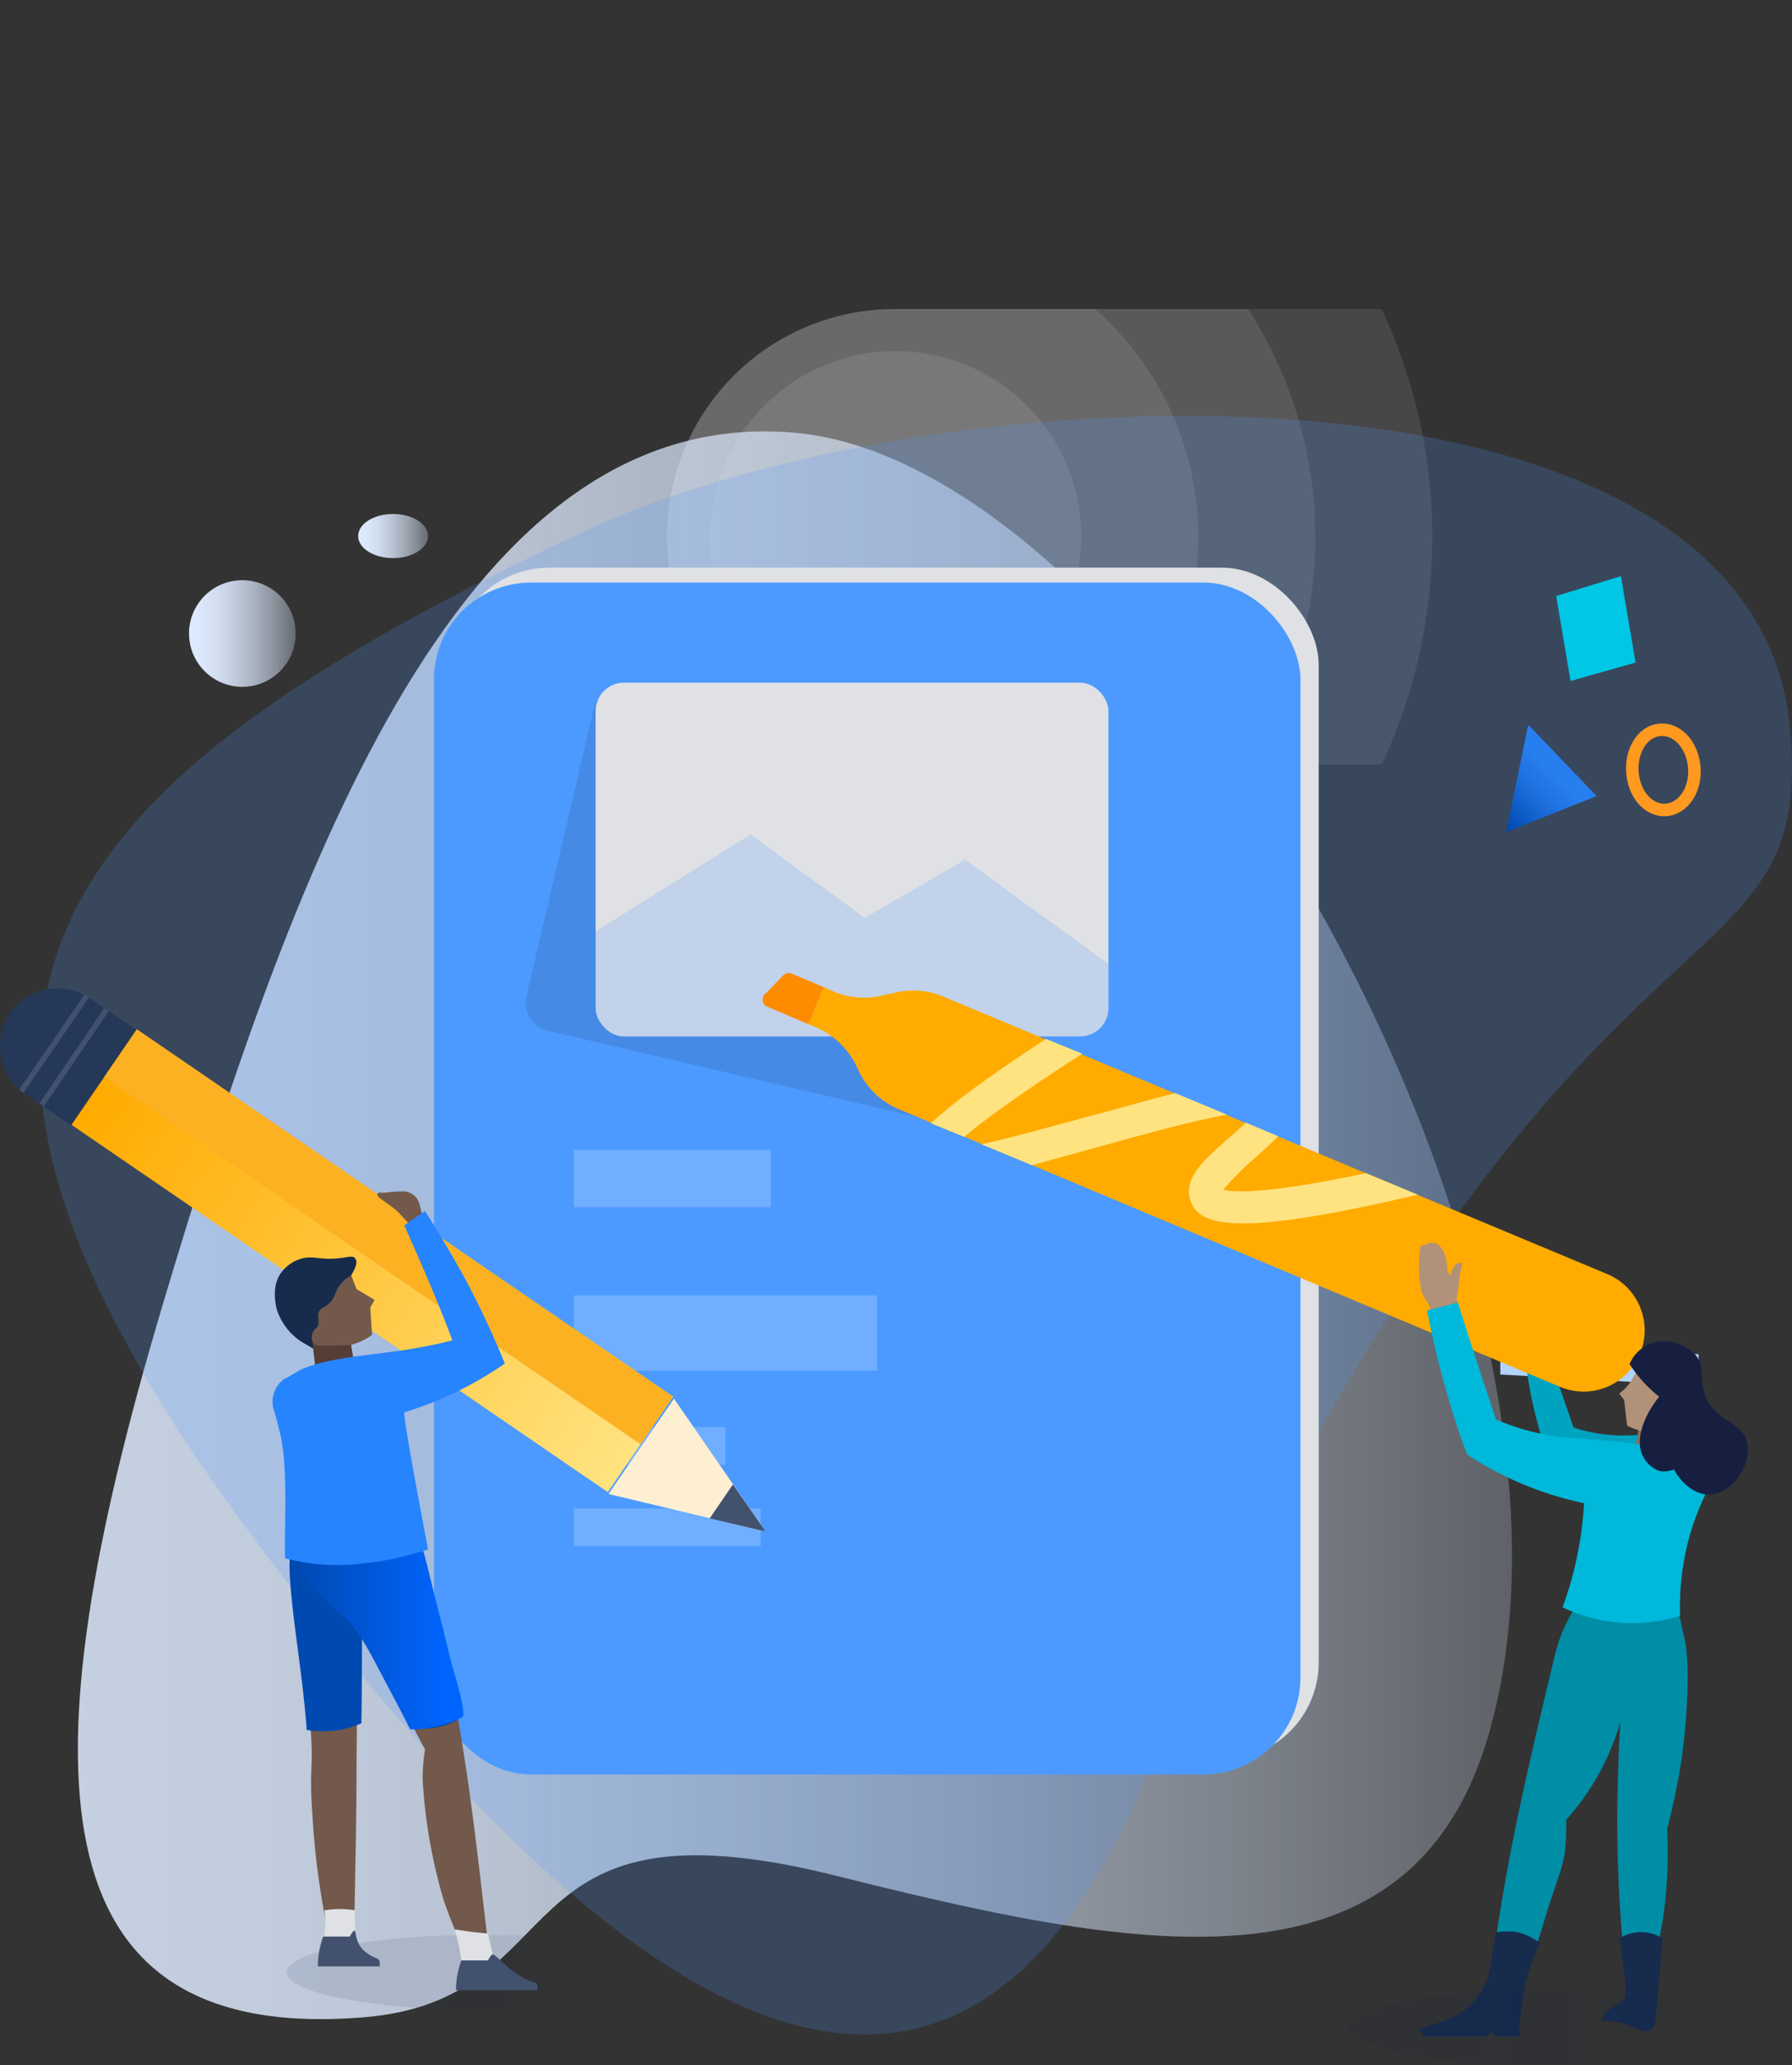 <svg xmlns="http://www.w3.org/2000/svg" xmlns:xlink="http://www.w3.org/1999/xlink" viewBox="0 0 487.413 561.565"><rect x="0" y="0" width="487.413" height="561.565" fill="#333333" stroke="none"/><defs><clipPath id="ad1a6be5-80a7-4fd6-96f5-197b97a6cc79" transform="translate(-3.587 62.758)"><path d="M247.186,145.189H429.039a61.961,61.961,0,0,0,0-123.921H247.186a61.961,61.961,0,1,0,0,123.921Z" style="fill:none"/></clipPath><linearGradient id="e6f5d0d2-f9bc-4861-b6bc-898f5dd78963" x1="24.764" y1="270.409" x2="414.835" y2="270.409" gradientUnits="userSpaceOnUse"><stop offset="0" stop-color="#deebff"/><stop offset="0.12" stop-color="#deebff" stop-opacity="0.98"/><stop offset="0.28" stop-color="#deebff" stop-opacity="0.92"/><stop offset="0.44" stop-color="#deebff" stop-opacity="0.82"/><stop offset="0.62" stop-color="#deebff" stop-opacity="0.68"/><stop offset="0.81" stop-color="#deebff" stop-opacity="0.51"/><stop offset="1" stop-color="#deebff" stop-opacity="0.3"/></linearGradient><linearGradient id="b0bf78b8-af59-4e2f-8d14-134729af7cfa" x1="3991.238" y1="-2540.453" x2="3991.238" y2="-2717.233" gradientTransform="translate(4096.082 -2348.776) rotate(180)" gradientUnits="userSpaceOnUse"><stop offset="0" stop-color="#ffab00"/><stop offset="1" stop-color="#ffe380"/></linearGradient><linearGradient id="fac926af-2a44-4a9b-bdec-b860ad2f5d66" x1="81.616" y1="1124.541" x2="187.224" y2="1124.541" gradientTransform="translate(-3.587 -588.242)" gradientUnits="userSpaceOnUse"><stop offset="0" stop-color="#091e42"/><stop offset="0.26" stop-color="#091e42" stop-opacity="0.94"/><stop offset="0.5" stop-color="#091e42" stop-opacity="0.77"/><stop offset="0.73" stop-color="#091e42" stop-opacity="0.48"/><stop offset="0.96" stop-color="#091e42" stop-opacity="0.08"/><stop offset="1" stop-color="#091e42" stop-opacity="0"/></linearGradient><linearGradient id="b03a9b0c-b263-49a5-aaa9-45385bea17ab" x1="-917.613" y1="1026.316" x2="-871.509" y2="1026.316" gradientTransform="matrix(-1, 0, 0, 1, -788, -651)" gradientUnits="userSpaceOnUse"><stop offset="0.1" stop-color="#0065ff"/><stop offset="1" stop-color="#0049b0"/></linearGradient><linearGradient id="bbe26835-66db-4318-9601-eb6f885c3df4" x1="370.688" y1="1139.602" x2="476.296" y2="1139.602" xlink:href="#fac926af-2a44-4a9b-bdec-b860ad2f5d66"/><linearGradient id="f3c99759-2acd-44d1-9c2c-50366d998842" x1="411.14" y1="812.424" x2="428.74" y2="794.824" gradientTransform="translate(-3.587 -588.242)" gradientUnits="userSpaceOnUse"><stop offset="0.04" stop-color="#0049b0"/><stop offset="0.13" stop-color="#0551bb" stop-opacity="0.99"/><stop offset="0.58" stop-color="#1d76ec" stop-opacity="0.92"/><stop offset="0.82" stop-color="#2684ff" stop-opacity="0.9"/></linearGradient><linearGradient id="f9bf74a5-47fb-46c2-82a4-b5cd40128223" x1="51.413" y1="172.258" x2="80.413" y2="172.258" xlink:href="#e6f5d0d2-f9bc-4861-b6bc-898f5dd78963"/><linearGradient id="af8bb7c0-75d1-443e-bf15-5ca0edf77010" x1="97.413" y1="145.758" x2="116.413" y2="145.758" xlink:href="#e6f5d0d2-f9bc-4861-b6bc-898f5dd78963"/></defs><g id="a7f7e274-1885-4193-80c8-a4f18caf30d5" data-name="Layer 2"><g id="eaca0b56-ecc8-44f2-9b2d-7aae7d2b3c8b" data-name="Layer 7"><g style="clip-path:url(#ad1a6be5-80a7-4fd6-96f5-197b97a6cc79)"><circle cx="243.599" cy="145.986" r="145.986" style="fill:#fff;opacity:0.1"/><circle cx="243.599" cy="145.986" r="114.16" style="fill:#fff;opacity:0.1"/><circle cx="243.599" cy="145.986" r="82.334" style="fill:#fff;opacity:0.1"/><circle cx="243.599" cy="145.986" r="50.507" style="fill:#fff;opacity:0.1"/></g></g><path d="M219.423,54.874c98.126,8.218,226.074,229.787,188.79,354.915-21.867,73.391-98.534,57.15-177.61,37.4-92.578-23.079-69.177,33.921-128.385,38.615-90.03,7.153-91.874-67.993-54.59-193.076S130.224,47.406,219.423,54.874Z" transform="translate(-3.587 62.758)" style="opacity:0.85;isolation:isolate;fill:url(#e6f5d0d2-f9bc-4861-b6bc-898f5dd78963)"/><path d="M490.456,135.119c7.406,80.065-61.292,27.698-177.413,290.387-60.391,136.465-164.445,29.918-236.297-64.484C-35.643,213.414,10.569,153.129,161.975,81.957,258.398,36.639,480.586,28.706,490.456,135.119Z" transform="translate(-3.587 62.758)" style="fill:#4c9aff;opacity:0.2"/><rect x="122.97" y="154.35" width="235.705" height="324.104" rx="26.402" style="fill:#dfe1e5"/><rect x="118.017" y="158.408" width="235.705" height="324.104" rx="26.402" style="fill:#4c9aff"/><rect x="156.047" y="352.236" width="82.537" height="20.47" style="fill:#fff;opacity:0.2;isolation:isolate"/><rect x="156.047" y="312.653" width="53.602" height="15.601" style="fill:#fff;opacity:0.2;isolation:isolate"/><rect x="156.047" y="388.068" width="41.276" height="10.228" style="fill:#fff;opacity:0.2;isolation:isolate"/><rect x="156.047" y="410.147" width="50.874" height="10.228" style="fill:#fff;opacity:0.2;isolation:isolate"/><path d="M295.241,152.093,174.409,123.829A7.737,7.737,0,0,0,165.16,129.58L151.504,187.953l-4.743,20.302a7.752,7.752,0,0,0,5.737,9.249L273.33,245.711a7.752,7.752,0,0,0,9.249-5.737l2.728-11.697,15.671-66.978A7.737,7.737,0,0,0,295.241,152.093Z" transform="translate(-3.587 62.758)" style="opacity:0.1;isolation:isolate"/><rect x="162.007" y="185.636" width="139.484" height="96.179" rx="7.696" style="fill:#dfe1e5"/><path d="M305.077,199.357v12.019a7.737,7.737,0,0,1-7.696,7.681H173.275a7.723,7.723,0,0,1-7.695-7.681V190.514l42.143-26.346L238.798,186.82l27.284-15.797Z" transform="translate(-3.587 62.758)" style="fill:#4c9aff;opacity:0.2;isolation:isolate"/><circle cx="282.014" cy="204.791" r="12.942" style="fill:#e6e9f8;opacity:0.2;isolation:isolate"/><polygon id="b64395e2-6163-4ae2-9b90-65abfb74a7dd" data-name=" Clipping Path 13" points="208.258 416.437 183.314 380.317 165.497 406.233 208.258 416.437" style="fill:#feefd3"/><path d="M41.123,217.62,23.305,243.536h0l-12.958-8.909a15.874,15.874,0,0,1-4.049-21.867h0a15.874,15.874,0,0,1,21.867-4.049Z" transform="translate(-3.587 62.758)" style="fill:#253858"/><rect x="89.133" y="191.677" width="31.423" height="176.78" transform="translate(-189.063 271.105) rotate(-55.6)" style="fill:url(#b0bf78b8-af59-4e2f-8d14-134729af7cfa)"/><polygon points="193.033 412.874 208.258 416.437 199.35 403.641 193.033 412.874" style="fill:#42526e"/><rect x="101.448" y="185.151" width="15.712" height="176.78" transform="translate(-181.738 271.946) rotate(-55.6)" style="fill:#fcb123"/><line x1="23.606" y1="270.821" x2="5.789" y2="296.737" style="fill:none;stroke:#42526e;stroke-miterlimit:10;stroke-width:1.47px"/><line x1="28.951" y1="274.547" x2="11.296" y2="300.463" style="fill:none;stroke:#42526e;stroke-miterlimit:10;stroke-width:1.47px"/><ellipse cx="130.834" cy="536.299" rx="52.804" ry="10.204" style="opacity:0.1;isolation:isolate;fill:url(#fac926af-2a44-4a9b-bdec-b860ad2f5d66)"/><path d="M118.709,268.642a4.374,4.374,0,0,1-2.592,1.62c-1.458,0-2.106-1.296-4.211-3.401s-5.993-4.049-5.669-4.859.324-.324,2.268-.486a37.759,37.759,0,0,1,5.345-.324,5.67,5.67,0,0,1,2.592,1.296,4.535,4.535,0,0,1,1.296,2.43Z" transform="translate(-3.587 62.758)" style="fill:#72594b"/><path d="M85.666,351.088a17.333,17.333,0,0,1,2.268-5.669l2.592.648,2.106.324c2.268.324,6.641.81,18.627,1.782l2.268,3.078a39.035,39.035,0,0,1,4.697,11.338c7.937,33.043,8.585,34.177,8.585,34.177,1.134,6.479,2.268,12.958,3.24,19.437,2.106,12.958,4.859,37.416,6.317,49.889a5.021,5.021,0,0,1-1.458,2.268,5.507,5.507,0,0,1-2.43.972c-2.916.486-8.261-15.55-8.261-15.55a144.643,144.643,0,0,1-5.669-32.557,47.3,47.3,0,0,1,.648-8.261l-10.528-19.923-8.099-15.55c.162,12.472.162,24.944,0,37.74,0,15.388-.324,30.613-.648,45.677a3.239,3.239,0,0,1-1.458.81,5.184,5.184,0,0,1-2.754-.162,8.422,8.422,0,0,1-3.563-2.268,208.611,208.611,0,0,1-3.563-28.346c-.972-13.444.324-12.472-.486-23.324-1.134-16.521-5.507-40.008-4.373-47.783C84.046,358.701,85.018,353.841,85.666,351.088Z" transform="translate(-3.587 62.758)" style="fill:#72594b"/><path d="M99.11,284.03c.81-1.458,1.944-3.401,1.134-4.535s-2.106-.162-5.993,0-5.993-.81-8.747,0a10.528,10.528,0,0,0-5.507,3.887c-2.592,3.725-1.458,8.423-1.134,9.88a16.521,16.521,0,0,0,7.127,9.071l3.078,1.782L97.49,289.699Z" transform="translate(-3.587 62.758)" style="fill:#172b4d"/><path d="M89.391,309.298H100.73a20.409,20.409,0,0,1-1.134-12.796l-6.965-.324a15.053,15.053,0,0,1-.486,1.62,9.073,9.073,0,0,1-.648,1.944,4.373,4.373,0,0,1-3.078,1.296Z" transform="translate(-3.587 62.758)" style="fill:#543e36"/><path d="M86.962,407.617v-.648c-.486-6.641-1.458-14.254-2.43-21.705-1.458-11.014-2.754-21.543-1.944-26.24.162-1.296,1.296-6.317,1.782-9.071l.972-2.754a14.257,14.257,0,0,1,1.458-3.24l.486-.81.972.324,2.43.486,1.782.324h.324c2.106.324,6.479.81,18.465,1.782h.648l.324.486a39.388,39.388,0,0,1,2.268,3.24,38.711,38.711,0,0,1,4.859,11.662c7.289,29.642,8.423,33.691,8.585,34.177h.162c.486,2.754.81,5.507,1.296,8.261-3.563,2.916-8.909,3.725-14.254,3.401-2.43-4.859-5.021-9.719-7.613-14.578l-5.507-10.852c0,8.099,0,16.035-.162,23.972A26.078,26.078,0,0,1,86.962,407.617Z" transform="translate(-3.587 62.758)" style="fill:#0049b0"/><path d="M87.448,367.609a18.302,18.302,0,0,1-3.725-7.775,25.591,25.591,0,0,1,.648-9.88l.972-2.754a14.257,14.257,0,0,1,1.458-3.24l.486-.81.972.324,2.43.486,1.782.324h.324c2.106.324,6.479.81,18.465,1.782h.648l.324.486a39.388,39.388,0,0,1,2.268,3.24c4.211,6.641,5.669,15.226,7.613,22.677s2.916,11.338,4.211,17.007c.486,1.296,4.211,13.606,3.078,14.578s-8.909,3.725-14.254,3.401c-2.43-4.859-5.021-9.719-7.613-14.578s-5.669-11.5-10.528-16.198A84.374,84.374,0,0,1,87.448,367.609Z" transform="translate(-3.587 62.758)" style="fill:url(#b03a9b0c-b263-49a5-aaa9-45385bea17ab)"/><path d="M99.11,284.03l1.458,3.725,4.859,2.916c-.324.81-.81,1.458-1.134,2.106l.486,7.451a17.009,17.009,0,0,1-4.859,2.43c-.648.324-.972.324-6.641.486-2.592,0-3.887.162-4.373-.648a2.916,2.916,0,0,1-.162-3.078c.324-.81.81-.81,1.296-1.62s-.162-2.268.162-3.563,1.458-1.134,3.078-2.754,1.296-3.078,3.078-5.183A9.395,9.395,0,0,1,99.11,284.03Z" transform="translate(-3.587 62.758)" style="fill:#72594b"/><path d="M140.899,308.002a97.346,97.346,0,0,1-27.374,13.282c0,3.401,5.507,31.909,6.479,37.254a83.249,83.249,0,0,1-18.141,3.887A55.88,55.88,0,0,1,81.13,360.968c-.324-7.289.972-24.944-1.458-34.339-.486-2.106-.972-4.049-1.62-5.993a7.613,7.613,0,0,1,3.078-8.585h.162l1.134-.648,2.754-1.62c5.831-2.754,16.521-3.887,16.521-3.887l11.338-1.458c4.859-.81,9.395-1.62,13.606-2.754-1.944-5.183-4.049-10.366-6.317-15.712s-4.535-10.528-6.803-15.55l5.669-3.887c3.563,5.669,7.289,11.824,11.014,18.627A248.822,248.822,0,0,1,140.899,308.002Z" transform="translate(-3.587 62.758)" style="fill:#2684ff"/><path d="M91.659,464.471h8.747c-.162-1.458-.162-3.078-.324-4.697a18.628,18.628,0,0,1,.162-3.078,24.461,24.461,0,0,0-8.423,0,25.106,25.106,0,0,1-.162,7.775Z" transform="translate(-3.587 62.758)" style="fill:#dfe1e5"/><path d="M129.237,470.95h8.747c0-1.62-1.458-6.317-1.62-7.937l-4.697-.486-4.373-.648c.324,1.458.81,2.916,1.134,4.535S128.913,469.492,129.237,470.95Z" transform="translate(-3.587 62.758)" style="fill:#dfe1e5"/><path id="ba9aa09b-b683-4ffc-afac-11a2c4a2aa24" data-name=" Path 6" d="M98.624,463.823h0c.162.162.648-1.296,1.296-1.62s0,3.24,2.916,5.669a11.66,11.66,0,0,0,3.401,1.944,1.296,1.296,0,0,1,.648,1.134v.972H90.039a23.162,23.162,0,0,1,1.458-8.099Z" transform="translate(-3.587 62.758)" style="fill:#42526e"/><path id="b0627a76-22f5-42df-b5ae-7bc1a5830bba" data-name=" Path 7" d="M136.202,470.302h0c.162.162.648-1.296,1.296-1.62s3.24,3.078,6.965,5.507a14.578,14.578,0,0,0,4.535,2.106.972.972,0,0,1,.81.972v1.134H127.617a23.164,23.164,0,0,1,1.458-8.099Z" transform="translate(-3.587 62.758)" style="fill:#42526e"/><polygon points="408.078 373.752 461.996 376.766 461.996 368.226 408.078 364.877 408.078 373.752" style="fill:#b2d4ff"/><path id="b5122374-a877-4c6b-9507-d25502933767" data-name=" Path 4" d="M418.027,301.617a117.044,117.044,0,0,0,6.53,31.48,47.387,47.387,0,0,0,19.926,7.033,29.974,29.974,0,0,0,10.884-.67c5.358-1.507,12.224-5.191,11.889-8.037s-8.372-4.521-13.563-4.521a22.773,22.773,0,0,0-4.856.502,42.867,42.867,0,0,1-17.247-2.009c-2.679-7.703-5.358-15.573-8.205-23.443Z" transform="translate(-3.587 62.758)" style="fill:#00a3bf"/><path d="M460.056,375.126a24.784,24.784,0,0,0-2.177-5.861l-2.679.67-2.344.335c-2.344.335-6.865.837-19.089,1.842l-2.344,3.182a42.366,42.366,0,0,0-4.856,11.721c-8.205,34.159-14.4,60.616-17.582,89.417l7.368,2.009a32.475,32.475,0,0,0,1.842-4.019,119.889,119.889,0,0,0,5.861-16.41c3.684-11.554,4.521-12.726,5.191-17.247a75.671,75.671,0,0,0,.335-8.707,67.315,67.315,0,0,0,14.735-26.624c-.502,7.535-.67,15.405-.837,23.443a371.74,371.74,0,0,0,2.344,45.211,7.868,7.868,0,0,0,2.512,1.005,5.525,5.525,0,0,0,2.847-.335c1.507-.502,3.182-.837,3.684-2.177a3.684,3.684,0,0,0-1.005-3.182,121.735,121.735,0,0,0,3.182-34.829,193.418,193.418,0,0,0,4.019-19.591s2.679-18.922,1.005-30.81C461.563,381.824,460.391,376.801,460.056,375.126Z" transform="translate(-3.587 62.758)" style="fill:#008da6"/><path d="M389.561,488.991l6.53-2.177a18.419,18.419,0,0,0,12.893-15.238c.168-1.172,1.005-6.53,1.507-8.875a18.085,18.085,0,0,1,5.191-.168,15.238,15.238,0,0,1,6.698,3.014,76.527,76.527,0,0,0-3.684,10.382,68.652,68.652,0,0,0-1.674,11.554A31.284,31.284,0,0,0,416.855,491h-6.53l-1.005-1.172L407.478,491H390.901Z" transform="translate(-3.587 62.758)" style="fill:#172b4d"/><path d="M455.87,464.376a10.884,10.884,0,0,0-11.889,0,27.962,27.962,0,0,1,.837,5.191c.335,3.851,1.675,10.382.335,11.554l-4.856,3.182-1.172,2.512a17.081,17.081,0,0,1,7.2,1.005l2.847,1.34a3.684,3.684,0,0,0,3.516-.167,2.846,2.846,0,0,0,1.172-2.177Z" transform="translate(-3.587 62.758)" style="fill:#172b4d"/><path id="b8bc6443-0dc7-4a3b-89d6-9fccf6cbe418" data-name=" Path 9" d="M225.463,216.554l-2.009-.837,4.186-10.047,2.679,1.172a21.266,21.266,0,0,0,14.735.67h.67a21.265,21.265,0,0,1,14.735.837L440.8,283.7a16.577,16.577,0,0,1,8.875,21.601h0a16.577,16.577,0,0,1-21.601,9.111q-.084-.034-.167-.069L248.403,238.992a21.098,21.098,0,0,1-11.554-11.219h0A21.936,21.936,0,0,0,225.463,216.554Z" transform="translate(-3.587 62.758)" style="fill:#ffab00"/><path d="M270.506,248.369c8.707-1.842,20.261-5.191,29.136-7.535s16.912-4.689,23.61-6.363l14.066,5.861c-10.214,1.842-25.117,6.028-35.331,8.875l-17.749,4.856Z" transform="translate(-3.587 62.758)" style="fill:#ffe380"/><path d="M389.226,262.099c-47.053,11.052-58.774,9.042-61.621,2.177s4.354-12.391,11.554-18.754l3.349-3.014,8.707,3.684c-1.675,1.842-4.019,3.851-6.196,5.861a71.329,71.329,0,0,0-8.707,8.707c2.679.67,11.219,1.34,38.848-4.521Z" transform="translate(-3.587 62.758)" style="fill:#ffe380"/><path d="M297.967,223.754c-17.415,11.219-26.959,18.252-32.15,22.605l-9.042-3.684c5.358-5.023,14.903-12.224,31.313-22.94Z" transform="translate(-3.587 62.758)" style="fill:#ffe380"/><path d="M211.732,207.512l4.689-4.856a2.177,2.177,0,0,1,2.512-.67l8.707,3.684-4.186,10.047-11.052-4.689a2.009,2.009,0,0,1-1.172-2.847C211.23,207.846,211.397,207.679,211.732,207.512Z" transform="translate(-3.587 62.758)" style="fill:#ff8b00"/><path d="M393.245,295.421l-.837-3.014-2.009-3.516a30.815,30.815,0,0,1-.837-8.707,32.495,32.495,0,0,1,.335-4.019l1.34-.502,1.339-.502H393.58c1.842.335,2.847,2.512,3.349,4.354s-.168,3.182,1.005,4.186l.335.335a4.186,4.186,0,0,1,1.507-3.182l1.675-.335a3.18,3.18,0,0,0-.335,1.172,19.588,19.588,0,0,0-.67,4.354l-.67,4.186.502,3.014Z" transform="translate(-3.587 62.758)" style="fill:#b19177"/><path d="M459.219,332.93H447.498a22.438,22.438,0,0,0,1.34-13.228l7.033-.335a10.389,10.389,0,0,1,.502,1.675,3.516,3.516,0,0,0,.67,2.009c.837.837,2.344.335,2.847.167Z" transform="translate(-3.587 62.758)" style="fill:#8c715d"/><path d="M449.005,308.817a13.396,13.396,0,0,1-5.023,7.368l1.34,1.675c.335,2.344.502,4.689.837,7.033a16.747,16.747,0,0,0,4.856,1.674c2.177.335,5.023.837,6.363-.67a5.191,5.191,0,0,0,.837-3.516,14.736,14.736,0,0,0-.335-2.847,13.231,13.231,0,0,0-2.177-4.354,17.582,17.582,0,0,0-4.019-4.689Z" transform="translate(-3.587 62.758)" style="fill:#b19177"/><path d="M402.622,332.762a93.1,93.1,0,0,0,31.815,13.228,96.952,96.952,0,0,1-5.861,28.299,44.039,44.039,0,0,0,31.983,2.344,71.837,71.837,0,0,1,3.684-25.285,75.861,75.861,0,0,1,5.358-11.889,39.702,39.702,0,0,0-5.023-3.851l-1.172-.837-2.847-1.507c-6.028-3.014-16.912-4.019-16.912-4.019-14.903-1.34-14.4-1.005-17.415-1.507a64.97,64.97,0,0,1-15.74-4.521c-3.516-10.549-7.033-21.098-10.382-31.815l-8.372,2.177c1.34,6.865,3.014,14.233,5.191,21.768S400.613,327.404,402.622,332.762Z" transform="translate(-3.587 62.758)" style="fill:#00b8d9"/><path d="M467.257,316.185c2.512,7.87,10.382,7.368,11.554,13.396s-3.851,13.898-10.382,14.066c-3.684,0-7.368-2.847-9.544-6.865a7.033,7.033,0,0,1-3.684.502,7.87,7.87,0,0,1-4.689-4.019c-2.177-3.851-.335-10.382,4.354-16.242a36.837,36.837,0,0,1-8.037-8.875,10.047,10.047,0,0,1,11.052-6.028,11.89,11.89,0,0,1,6.865,3.516C467.424,308.985,465.75,311.664,467.257,316.185Z" transform="translate(-3.587 62.758)" style="fill:#171f40"/><ellipse cx="419.905" cy="551.36" rx="52.804" ry="10.204" style="opacity:0.1;isolation:isolate;fill:url(#bbe26835-66db-4318-9601-eb6f885c3df4)"/><polygon points="415.674 197.062 409.674 226.262 434.274 216.462 415.674 197.062" style="fill:url(#f3c99759-2acd-44d1-9c2c-50366d998842)"/><polygon points="423.274 162.062 440.874 156.662 444.874 180.162 427.174 185.162 423.274 162.062" style="fill:#00c7e5"/><path d="M449.96,154.004c-3.2-4.4-3.2-11.3,0-15.4s8.7-3.9,12,.5,3.4,11.4,0,15.5S453.26,158.404,449.96,154.004Z" transform="translate(-3.587 62.758)" style="fill:none;stroke:#ff991f;stroke-miterlimit:10;stroke-width:3.41px"/><circle cx="65.913" cy="172.258" r="14.5" style="fill:url(#f9bf74a5-47fb-46c2-82a4-b5cd40128223)"/><ellipse cx="106.913" cy="145.758" rx="9.5" ry="6" style="fill:url(#af8bb7c0-75d1-443e-bf15-5ca0edf77010)"/></g></svg>
